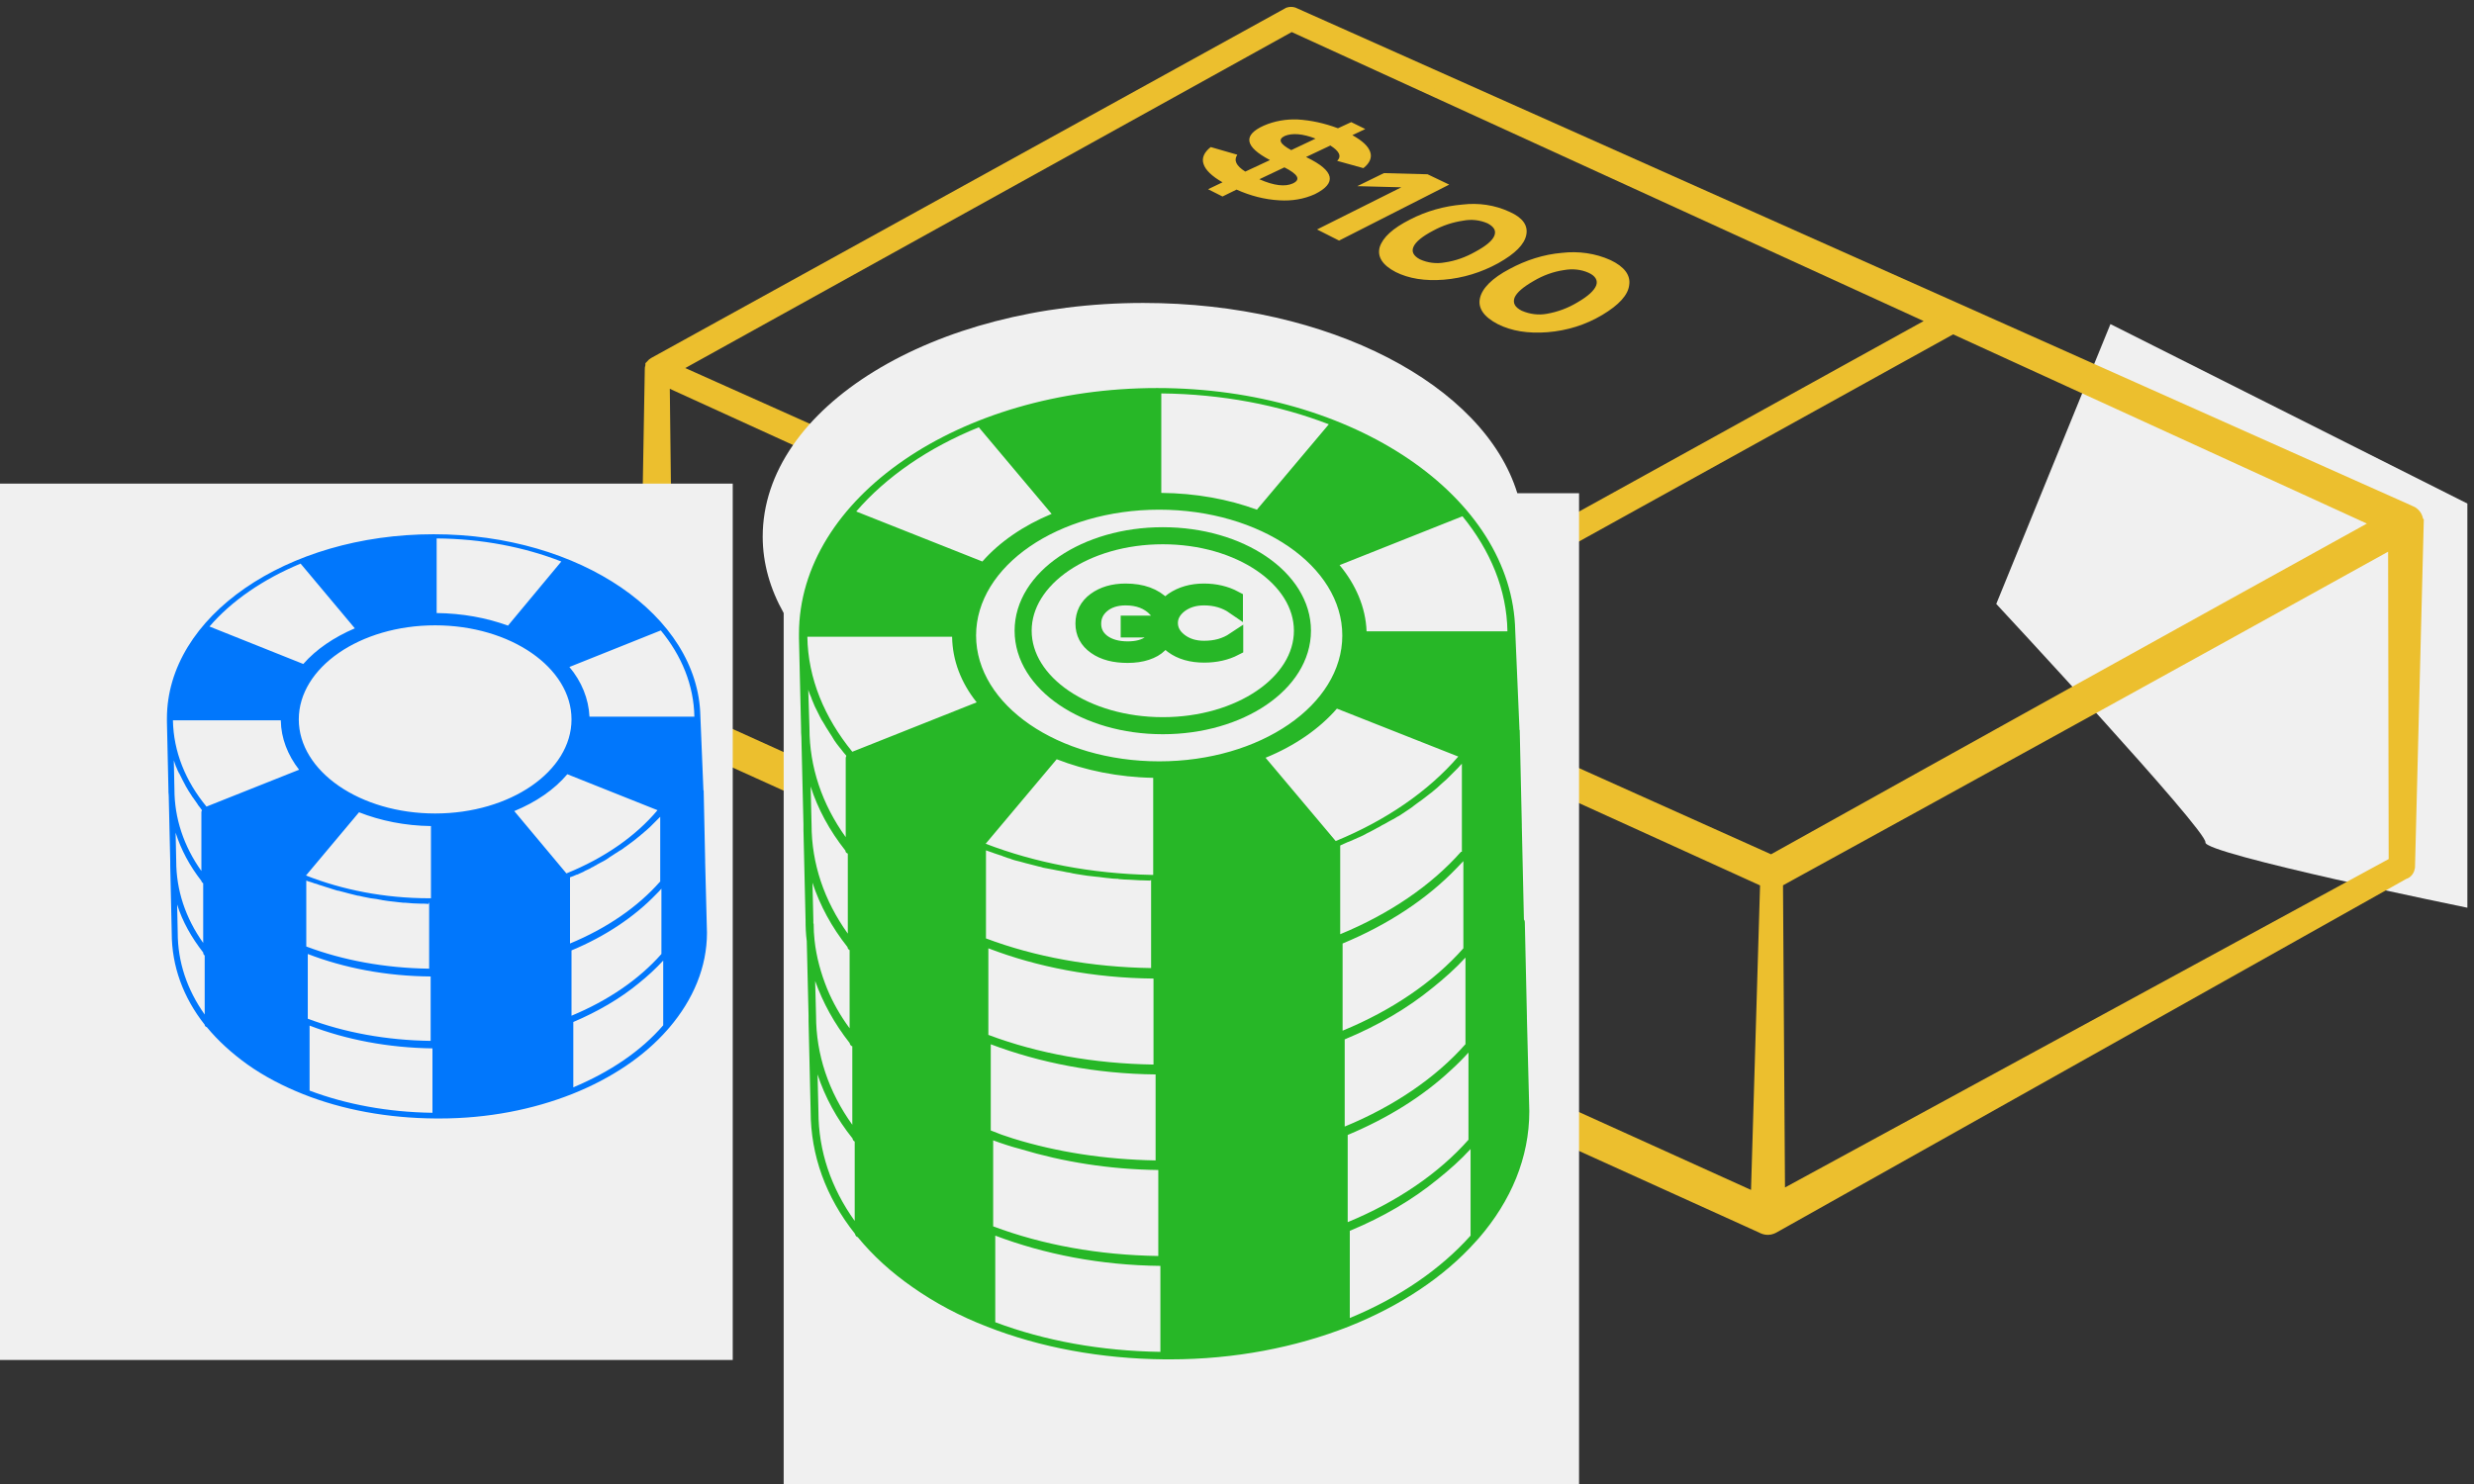 <svg width="290" height="174" viewBox="0 0 290 174" fill="none" xmlns="http://www.w3.org/2000/svg">
<rect x="0" y="0" width="290" height="174" fill="#333333" stroke="none"/>
<path d="M247.384 38L289.223 59.042V106.431C289.223 106.431 258.274 100.108 258.52 98.773C258.766 97.438 234 70.811 234 70.811L247.384 38Z" fill="#F0F0F0"/>
<path d="M283.611 61.104L283.564 61.058C283.563 61.048 283.562 61.038 283.561 61.029C283.555 60.989 283.542 60.918 283.505 60.839C283.503 60.832 283.502 60.827 283.5 60.821V60.768L283.474 60.691C283.313 60.208 282.941 59.9 282.516 59.751L151.716 1.376L151.693 1.366L151.67 1.358C151.462 1.289 151.21 1.289 151.002 1.358L150.959 1.373L150.919 1.395L76.557 42.422C76.439 42.484 76.364 42.566 76.325 42.613C76.309 42.633 76.292 42.654 76.286 42.663L76.152 42.797V42.882C76.147 42.894 76.143 42.907 76.139 42.92C76.08 43.074 76.081 43.214 76.081 43.273C76.082 43.276 76.082 43.279 76.082 43.281C76.082 43.282 76.082 43.284 76.082 43.285L75.379 83.604H75.379V83.613V83.648V83.683V83.683V83.684V83.684V83.684V83.684V83.684V83.685V83.685V83.685V83.685V83.686V83.686V83.686V83.686V83.686V83.686V83.687V83.687V83.687V83.687V83.688V83.688V83.688V83.688V83.688V83.689V83.689V83.689V83.689V83.689V83.69V83.69V83.69V83.69V83.69V83.691V83.691V83.691V83.691V83.692V83.692V83.692V83.692V83.692V83.692V83.693V83.693V83.693V83.693V83.694V83.694V83.694V83.694V83.694V83.695V83.695V83.695V83.695V83.695V83.696V83.696V83.696V83.696V83.696V83.697V83.697V83.697V83.697V83.697V83.698V83.698V83.698V83.698V83.698V83.699V83.699V83.699V83.699V83.7V83.7V83.7V83.7V83.7V83.701V83.701V83.701V83.701V83.701V83.702V83.702V83.702V83.702V83.702V83.703V83.703V83.703V83.703V83.703V83.704V83.704V83.704V83.704V83.704V83.705V83.705V83.705V83.705V83.706V83.706V83.706V83.706V83.706V83.707V83.707V83.707V83.707V83.707V83.707V83.708V83.708V83.708V83.708V83.709V83.709V83.709V83.709V83.709V83.71V83.71V83.71V83.71V83.71V83.711V83.711V83.711V83.711V83.711V83.712V83.712V83.712V83.712V83.713V83.713V83.713V83.713V83.713V83.713V83.714V83.714V83.714V83.714V83.715V83.715V83.715V83.715V83.715V83.716V83.716V83.716V83.716V83.716V83.717V83.717V83.717V83.717V83.717V83.718V83.718V83.718V83.718V83.718V83.719V83.719V83.719V83.719V83.719V83.72V83.72V83.72V83.72V83.721V83.721V83.721V83.721V83.721V83.722V83.722V83.722V83.722V83.722V83.722V83.723V83.723V83.723V83.723V83.724V83.724V83.724V83.724V83.724V83.725V83.725V83.725V83.725V83.725V83.726V83.726V83.726V83.726V83.727V83.727V83.727V83.727V83.727V83.728V83.728V83.728V83.728V83.728V83.728V83.729V83.729V83.729V83.729V83.73V83.73V83.73V83.73V83.73V83.731V83.731V83.731V83.731V83.731V83.732V83.732V83.732V83.732V83.732V83.733V83.733V83.733V83.733V83.734V83.734V83.734V83.734V83.734V83.734V83.735V83.735V83.735V83.735V83.736V83.736V83.736V83.736V83.736V83.737V83.737V83.737V83.737V83.737V83.738V83.738V83.738V83.738V83.738V83.739V83.739V83.739V83.739V83.739V83.74V83.74V83.74V83.74V83.74V83.741V83.741V83.741V83.741V83.742V83.742V83.742V83.742V83.742V83.743V83.743V83.743V83.743V83.743V83.743V83.744V83.744V83.744V83.744V83.745V83.745V83.745V83.745V83.745V83.746V83.746V83.746V83.746V83.746V83.747V83.747V83.747V83.747V83.748V83.748V83.748V83.748V83.748V83.749V83.749V83.749V83.749V83.749V83.749V83.75V83.75V83.75V83.75V83.751V83.751V83.751V83.751V83.751V83.752V83.752V83.752V83.752V83.752V83.753V83.753V83.753V83.753V83.753V83.754V83.754V83.754V83.754V83.754V83.755V83.755V83.755V83.755V83.755V83.756V83.756V83.756V83.756V83.757V83.757V83.757V83.757V83.757V83.757V83.758V83.758V83.758V83.758V83.759V83.759V83.759V83.759V83.759V83.76V83.76V83.76V83.76V83.76V83.761V83.761V83.761V83.761V83.761V83.762V83.762V83.762V83.762V83.763V83.763V83.763V83.763V83.763V83.763V83.764V83.764V83.764V83.764V83.764V83.765V83.765V83.765V83.765V83.766V83.766V83.766V83.766V83.766V83.767V83.767V83.767V83.767V83.767V83.768V83.768V83.768V83.768V83.768V83.769V83.769V83.769V83.769V83.769V83.77V83.77V83.77V83.77V83.77V83.771V83.771V83.771V83.771V83.772V83.772V83.772V83.772V83.772V83.773V83.773V83.773V83.773V83.773V83.774V83.774V83.774V83.774V83.774V83.775V83.775V83.775V83.775V83.775V83.776V83.776V83.776V83.776V83.776V83.777V83.777V83.777V83.777V83.778V83.778V83.778V83.778V83.778V83.778V83.779V83.779V83.779V83.779V83.779V83.78V83.78V83.78V83.78V83.781V83.781V83.781V83.781V83.781V83.782V83.782V83.782V83.782V83.782V83.783V83.783V83.783V83.783V83.784V83.784V83.784V83.784V83.784V83.784V83.785V83.785V83.785V83.785V83.785V83.786V83.786V83.786V83.786V83.787V83.787V83.787V83.787V83.787V83.788V83.788V83.788V83.788V83.788V83.789V83.789V83.789V83.789V83.789V83.79V83.79V83.79V83.79V83.79V83.791V83.791V83.791V83.791V83.791V83.792V83.792V83.792V83.792V83.792V83.793V83.793V83.793V83.793V83.793V83.793V83.794V83.794V83.794V83.794V83.794V83.795V83.795V83.795V83.795V83.795V83.796V83.796V83.796V83.796V83.796V83.796V83.797V83.797V83.797V83.797V83.797V83.797V83.798V83.798V83.798V83.798V83.798V83.799V83.799V83.799V83.799V83.799V83.799V83.799V83.8V83.8V83.8V83.8V83.8V83.8V83.801V83.801V83.801V83.801V83.801V83.801V83.802V83.802V83.802V83.802V83.802V83.802V83.802V83.803V83.803V83.803V83.803V83.803V83.803V83.803V83.804V83.804V83.804V83.804V83.804V83.804V83.805V83.805V83.805V83.805V83.805V83.805V83.805V83.806V83.806V83.806V83.806V83.806V83.806V83.806V83.806V83.807V83.807V83.807V83.807V83.807V83.807V83.808V83.808V83.808V83.808V83.808V83.808V83.808V83.808V83.809V83.809V83.809V83.809V83.809V83.809V83.809V83.809V83.81V83.81V83.81V83.81V83.81V83.81V83.81V83.811V83.811V83.811V83.811V83.811V83.811V83.811V83.811V83.811V83.812V83.812V83.812V83.812V83.812V83.812V83.812V83.812V83.813V83.813V83.813V83.813V83.813V83.813V83.813V83.813V83.814V83.814V83.814V83.814V83.814V83.814V83.814V83.814V83.814V83.815V83.815V83.815V83.815V83.815V83.815V83.815V83.815V83.816V83.816V83.816V83.816V83.816V83.816V83.816V83.816V83.816V83.817V83.817V83.817V83.817V83.817V83.817V83.817V83.817V83.817V83.817V83.818V83.818V83.818V83.818V83.818V83.818V83.818V83.818V83.818V83.819V83.819V83.819V83.819V83.819V83.819V83.819V83.819V83.819V83.82V83.82V83.82V83.82V83.82V83.82V83.82V83.82V83.82V83.82V83.82V83.821V83.821V83.821V83.821V83.821V83.821V83.821V83.821V83.822V83.822V83.822V83.822V83.822V83.822V83.822V83.822V83.822V83.822V83.823V83.823V83.823V83.823V83.823V83.823V83.823V83.823V83.823V83.823V83.823V83.824V83.824V83.824V83.824V83.824V83.824V83.824V83.824V83.825V83.825V83.825V83.825V83.825V83.825V83.825V83.825V83.825V83.825V83.826V83.826V83.826V83.826V83.826V83.826V83.826V83.826V83.826V83.826V83.826V83.827V83.827V83.827V83.827V83.827V83.827V83.827V83.827V83.828V83.828V83.828V83.828V83.828V83.828V83.828V83.828V83.828V83.828V83.829V83.829V83.829V83.829V83.829V83.829V83.829V83.829V83.829V83.829V83.83V83.83V83.83V83.83V83.83V83.83V83.83V83.83V83.831V83.831V83.831V83.831V83.831V83.831V83.831V83.831V83.831V83.832V83.832V83.832V83.832V83.832V83.832V83.832V83.832V83.832V83.832V83.833V83.833V83.833V83.833V83.833V83.833V83.833V83.833V83.834V83.834V83.834V83.834V83.834V83.834V83.834V83.834V83.835V83.835V83.835V83.835V83.835V83.835V83.835V83.835V83.835V83.835V83.836V83.836V83.836V83.836V83.836V83.836V83.836V83.837V83.837V83.837V83.837V83.837V83.837V83.837V83.837V83.838V83.838V83.838V83.838V83.838V83.838V83.838V83.838V83.838V83.839V83.839V83.839V83.839V83.839V83.839V83.84V83.84V83.84V83.84V83.84V83.84V83.84V83.84V83.841V83.841V83.841V83.841V83.841V83.841V83.841V83.841V83.842V83.842V83.842V83.842V83.842V83.842V83.843V83.843V83.843V83.843V83.843V83.843V83.843V83.844V83.844V83.844V83.844V83.844V83.844V83.844V83.845V83.845V83.845V83.845V83.845V83.845V83.846V83.846V83.846V83.846V83.846V83.846V83.846V83.847V83.847V83.847V83.847V83.847V83.847V83.847V83.848V83.848V83.848V83.848V83.848V83.849V83.849V83.849V83.849V83.849V83.849V83.85V83.85V83.85V83.85V83.85V83.85V83.851V83.851V83.851V83.851V83.851V83.851V83.852V83.852V83.852V83.852V83.852V83.853V83.853V83.853V83.853V83.853V83.853V83.854V83.854V83.854V83.854V83.854V83.855V83.855V83.855V83.855V83.855V83.856V83.856V83.856V83.856V83.856V83.856V83.857V83.857V83.857V83.857V83.858V83.858V83.858V83.858V83.858V83.859V83.859V83.859V83.904L75.387 83.948C75.49 84.517 75.897 84.965 76.426 85.165L206.399 144.058C206.632 144.192 206.92 144.289 207.227 144.289C207.61 144.289 207.917 144.126 208.11 144.011C208.112 144.009 208.114 144.008 208.116 144.007L281.842 102.6C282.318 102.48 282.532 102.048 282.582 101.705L282.586 101.676L282.586 101.647L283.605 61.319L283.611 61.104ZM76.28 42.686C76.282 42.684 76.282 42.684 76.281 42.685L76.28 42.686ZM280.429 63.84L280.497 101.021L208.74 140.07L208.501 103.51C232.477 90.344 256.487 77.109 280.429 63.84ZM78.448 82.656L78.004 44.805C120.839 64.358 163.779 83.945 206.822 103.498L205.73 140.284L78.448 82.656ZM278.553 61.348C254.887 74.428 231.256 87.542 207.624 100.724C190.897 93.202 174.169 85.713 157.442 78.226L228.923 38.645L278.553 61.348ZM155.072 77.153C129.807 65.836 104.509 54.519 79.21 43.202L151.393 3.2L226.597 37.601L155.072 77.153Z" fill="#ECBF2E" stroke="#ECBF2E"/>
<path d="M85.891 56.704H0V159.457H85.891V56.704Z" fill="#F0F0F0"/>
<path d="M82.659 101.142C82.659 101.107 82.659 101.107 82.659 101.072C82.659 101.037 82.659 101.002 82.659 100.966L82.484 92.711C82.484 92.676 82.484 92.641 82.448 92.641C82.448 92.606 82.448 92.535 82.448 92.5L82.097 83.964C81.851 72.161 67.975 62.641 50.832 62.641C33.549 62.641 19.567 72.301 19.567 84.245C19.567 84.35 19.567 84.456 19.567 84.561V84.596L19.743 92.5C19.743 92.746 19.743 93.027 19.778 93.273L19.954 100.966C19.954 101.142 19.954 101.318 19.954 101.493L20.129 109.397C20.129 113.262 21.464 116.95 23.994 120.147C23.994 120.287 24.099 120.393 24.239 120.428C25.539 122.009 27.155 123.484 29.017 124.819C30.949 126.189 33.162 127.348 35.551 128.297C40.153 130.124 45.458 131.107 51.078 131.142C51.219 131.142 51.359 131.142 51.535 131.142C57.191 131.142 62.495 130.088 67.097 128.262C71.664 126.435 75.493 123.871 78.233 120.744L78.479 120.463C81.254 117.196 82.87 113.402 82.87 109.362L82.659 101.142ZM20.375 89.163C20.446 89.409 20.551 89.62 20.621 89.866C20.656 89.901 20.656 89.971 20.692 90.006C20.762 90.217 20.867 90.428 20.973 90.638C20.973 90.638 20.973 90.674 21.008 90.674C21.113 90.884 21.218 91.095 21.324 91.306C21.359 91.376 21.394 91.446 21.429 91.517C21.535 91.692 21.605 91.868 21.71 92.044C21.745 92.079 21.745 92.149 21.78 92.184C21.886 92.395 22.026 92.571 22.132 92.781C22.167 92.852 22.237 92.922 22.272 92.992C22.378 93.168 22.483 93.308 22.588 93.484C22.624 93.519 22.659 93.554 22.694 93.624C22.834 93.835 22.975 94.011 23.115 94.222C23.151 94.292 23.186 94.327 23.221 94.397C23.361 94.573 23.502 94.749 23.642 94.959L23.677 94.995C23.642 95.065 23.607 95.135 23.607 95.205V102.126C21.535 99.21 20.446 95.943 20.446 92.535L20.375 89.163ZM35.867 102.653L42.085 95.24C44.579 96.224 47.46 96.821 50.516 96.856V105.006V105.322H50.34C45.071 105.322 40.153 104.339 35.867 102.653ZM50.305 105.849V113.578C45.106 113.508 40.188 112.594 35.902 110.978V103.25C36.078 103.32 36.254 103.39 36.429 103.425C36.5 103.461 36.57 103.461 36.64 103.496C36.781 103.566 36.956 103.601 37.097 103.636C37.202 103.671 37.272 103.707 37.378 103.742C37.518 103.777 37.694 103.847 37.834 103.882C37.94 103.917 38.045 103.952 38.151 103.988C38.291 104.023 38.467 104.093 38.607 104.128C38.713 104.163 38.818 104.198 38.923 104.233C39.064 104.269 39.24 104.339 39.38 104.374C39.486 104.409 39.591 104.444 39.696 104.444C39.977 104.514 40.258 104.585 40.504 104.655C40.645 104.69 40.75 104.725 40.891 104.76C41.031 104.796 41.172 104.831 41.312 104.866C41.453 104.901 41.593 104.936 41.734 104.971C41.874 105.006 42.015 105.041 42.12 105.041C42.261 105.077 42.436 105.112 42.577 105.147C42.682 105.182 42.823 105.182 42.928 105.217C43.104 105.252 43.279 105.287 43.455 105.322C43.56 105.322 43.631 105.358 43.736 105.358C44.017 105.393 44.298 105.428 44.579 105.498C44.65 105.498 44.685 105.498 44.755 105.533C45.001 105.568 45.212 105.603 45.458 105.639C45.563 105.639 45.633 105.674 45.739 105.674C45.949 105.709 46.16 105.709 46.371 105.744C46.476 105.744 46.547 105.779 46.652 105.779C46.863 105.814 47.109 105.814 47.319 105.849C47.39 105.849 47.46 105.849 47.53 105.849C47.811 105.885 48.127 105.884 48.408 105.92C48.724 105.92 49.041 105.955 49.357 105.955C49.392 105.955 49.427 105.955 49.427 105.955C49.708 105.955 49.989 105.955 50.235 105.99C50.235 105.849 50.27 105.849 50.305 105.849ZM50.481 114.491V122.044C45.282 121.974 40.364 121.06 36.078 119.444V111.856C40.364 113.508 45.282 114.456 50.481 114.491ZM66.992 111.435C70.961 109.784 74.369 107.5 76.933 104.831C77.144 104.62 77.355 104.409 77.53 104.198V111.856C74.931 114.807 71.312 117.301 66.992 119.093V111.435ZM77.355 103.39C74.755 106.341 71.137 108.835 66.816 110.627V102.899V102.863C66.851 102.863 66.886 102.828 66.921 102.828C67.097 102.758 67.273 102.688 67.448 102.618C67.519 102.582 67.589 102.547 67.659 102.547C67.905 102.442 68.116 102.336 68.362 102.231C68.432 102.196 68.502 102.161 68.537 102.126C68.713 102.055 68.889 101.95 69.064 101.88C69.135 101.845 69.24 101.81 69.31 101.739C69.451 101.669 69.626 101.599 69.767 101.493C69.837 101.458 69.942 101.423 70.013 101.353C70.153 101.283 70.329 101.177 70.469 101.107C70.54 101.072 70.61 101.037 70.68 101.002C70.891 100.896 71.102 100.756 71.312 100.615C71.348 100.58 71.418 100.545 71.453 100.51C71.629 100.404 71.769 100.299 71.945 100.194C72.015 100.158 72.085 100.088 72.156 100.053C72.296 99.983 72.437 99.877 72.542 99.807C72.612 99.772 72.683 99.702 72.788 99.667C72.928 99.561 73.069 99.491 73.174 99.386C73.245 99.35 73.315 99.28 73.385 99.245C73.561 99.105 73.772 98.964 73.947 98.824C73.982 98.788 74.017 98.788 74.053 98.753C74.193 98.648 74.369 98.507 74.509 98.402C74.579 98.332 74.65 98.297 74.72 98.226C74.825 98.121 74.966 98.051 75.071 97.945C75.142 97.875 75.212 97.805 75.282 97.77C75.388 97.664 75.493 97.594 75.598 97.489C75.668 97.418 75.739 97.383 75.809 97.313C75.95 97.208 76.055 97.067 76.195 96.962C76.266 96.891 76.301 96.856 76.371 96.786C76.512 96.645 76.652 96.505 76.793 96.365C76.863 96.294 76.933 96.224 77.003 96.154C77.109 96.048 77.179 95.978 77.284 95.873C77.32 95.838 77.355 95.802 77.39 95.767V103.39H77.355ZM66.394 102.407L60.282 95.1C62.846 94.046 64.989 92.571 66.5 90.779L77.074 94.995C74.509 98.051 70.821 100.615 66.394 102.407ZM77.46 73.917C79.919 76.903 81.324 80.346 81.395 84.034H69.099C68.994 81.927 68.186 79.924 66.746 78.203L77.46 73.917ZM51.184 63.132C56.488 63.168 61.476 64.151 65.797 65.837L59.544 73.355C57.05 72.442 54.205 71.915 51.184 71.88V63.132ZM51.008 73.32C59.825 73.32 66.992 78.273 66.992 84.35C66.992 90.428 59.825 95.381 51.008 95.381C42.191 95.381 35.024 90.428 35.024 84.35C35.024 78.273 42.191 73.32 51.008 73.32ZM35.235 66.083L41.593 73.671C39.134 74.725 37.062 76.13 35.551 77.852L24.556 73.46C27.155 70.439 30.844 67.91 35.235 66.083ZM32.916 84.491C32.952 86.564 33.724 88.531 35.059 90.252L24.204 94.573C21.745 91.587 20.34 88.144 20.27 84.456H32.916V84.491ZM23.607 103.285C23.607 103.39 23.713 103.496 23.818 103.566C23.818 103.601 23.818 103.636 23.818 103.636V110.557C21.745 107.641 20.656 104.374 20.656 100.966L20.586 97.629C21.218 99.632 22.237 101.528 23.607 103.285ZM23.994 112.032V118.953C21.921 116.037 20.832 112.77 20.832 109.362L20.762 106.06C21.394 108.063 22.448 109.924 23.818 111.681C23.818 111.856 23.888 111.962 23.994 112.032ZM50.692 130.475C45.493 130.405 40.575 129.491 36.289 127.875V120.252C40.575 121.903 45.493 122.852 50.692 122.922V130.475ZM67.202 127.489V119.831C70.083 118.601 72.683 117.091 74.861 115.299C75.914 114.456 76.863 113.578 77.741 112.629V120.217C75.142 123.238 71.488 125.697 67.202 127.489Z" fill="#0177FC"/>
<path d="M177.858 57.828C173.959 45.146 155.832 35.521 134.017 35.521C109.392 35.521 89.403 47.781 89.403 62.922C89.403 66.048 90.281 69.069 91.862 71.88V174H185.095V57.828H177.858Z" fill="#F0F0F0"/>
<path d="M178.983 119.339C178.983 119.304 178.983 119.304 178.983 119.269C178.983 119.233 178.983 119.163 178.983 119.128L178.737 108.098C178.737 107.992 178.702 107.887 178.632 107.817L178.386 96.891C178.386 96.856 178.386 96.856 178.386 96.821C178.386 96.786 178.386 96.716 178.386 96.681L178.14 85.65C178.14 85.615 178.14 85.58 178.105 85.545C178.105 85.474 178.105 85.439 178.105 85.369L177.613 73.952C177.297 58.214 158.643 45.498 135.634 45.498C112.448 45.498 93.654 58.425 93.654 74.338C93.654 74.479 93.654 74.62 93.654 74.76C93.654 74.795 93.654 74.795 93.654 74.83L93.9 85.369C93.9 85.72 93.9 86.072 93.935 86.388L94.181 96.681C94.181 96.891 94.181 97.137 94.181 97.348L94.427 107.887C94.427 108.73 94.462 109.538 94.568 110.346L94.778 119.093C94.778 119.304 94.778 119.55 94.778 119.76L95.024 130.299C95.024 135.463 96.816 140.381 100.223 144.667C100.259 144.843 100.364 145.018 100.54 145.053C102.296 147.196 104.439 149.163 106.968 150.92C109.568 152.747 112.519 154.327 115.715 155.557C121.898 157.981 128.994 159.316 136.547 159.386C136.758 159.386 136.933 159.386 137.144 159.386C144.732 159.386 151.863 157.981 158.046 155.557C164.158 153.133 169.322 149.69 173.011 145.545L173.362 145.159C177.121 140.803 179.264 135.744 179.264 130.299L178.983 119.339ZM94.743 80.873C94.849 81.189 94.954 81.505 95.095 81.786C95.13 81.856 95.13 81.926 95.165 81.997C95.27 82.278 95.411 82.559 95.516 82.84C95.516 82.875 95.551 82.875 95.551 82.91C95.692 83.191 95.832 83.472 95.973 83.753C96.008 83.859 96.078 83.929 96.113 84.034C96.219 84.28 96.359 84.491 96.5 84.702C96.535 84.772 96.57 84.842 96.605 84.877C96.746 85.158 96.921 85.404 97.097 85.685C97.167 85.791 97.202 85.861 97.273 85.966C97.413 86.177 97.554 86.388 97.694 86.634C97.729 86.704 97.764 86.739 97.799 86.809C97.975 87.09 98.186 87.336 98.397 87.617C98.467 87.688 98.502 87.758 98.572 87.828C98.748 88.074 98.959 88.32 99.17 88.566C99.17 88.601 99.205 88.601 99.205 88.636C99.17 88.706 99.134 88.812 99.134 88.882V98.156C96.359 94.292 94.884 89.936 94.884 85.369L94.743 80.873ZM115.54 98.929L123.865 89.022C127.203 90.322 131.067 91.13 135.177 91.201V102.126V102.582H134.966C127.905 102.442 121.301 101.142 115.54 98.929ZM134.931 103.18V113.507C127.94 113.402 121.371 112.208 115.575 110.03V99.702C115.786 99.772 116.032 99.877 116.277 99.948C116.383 99.983 116.453 100.018 116.558 100.053C116.769 100.123 116.98 100.194 117.191 100.264C117.331 100.299 117.437 100.334 117.577 100.404C117.788 100.475 117.999 100.545 118.174 100.615C118.315 100.65 118.455 100.685 118.596 100.756C118.807 100.826 119.017 100.896 119.193 100.931C119.334 100.966 119.474 101.002 119.615 101.037C119.825 101.107 120.036 101.142 120.247 101.212C120.388 101.247 120.528 101.283 120.669 101.318C121.02 101.423 121.406 101.493 121.758 101.599C121.933 101.634 122.109 101.669 122.284 101.739C122.46 101.774 122.636 101.809 122.847 101.845C123.022 101.88 123.233 101.915 123.409 101.95C123.584 101.985 123.76 102.02 123.936 102.055C124.146 102.09 124.322 102.126 124.533 102.161C124.708 102.196 124.849 102.231 125.025 102.266C125.27 102.301 125.516 102.336 125.762 102.407C125.903 102.442 126.008 102.442 126.149 102.477C126.535 102.547 126.886 102.582 127.273 102.653C127.343 102.653 127.413 102.688 127.519 102.688C127.835 102.723 128.151 102.758 128.467 102.793C128.573 102.793 128.713 102.828 128.819 102.828C129.1 102.863 129.381 102.898 129.662 102.934C129.767 102.934 129.907 102.969 130.013 102.969C130.294 103.004 130.61 103.039 130.891 103.039C130.997 103.039 131.102 103.039 131.172 103.074C131.559 103.109 131.98 103.144 132.367 103.144C132.788 103.18 133.21 103.179 133.631 103.215C133.666 103.215 133.701 103.215 133.737 103.215C134.088 103.215 134.474 103.25 134.826 103.25C134.861 103.179 134.896 103.18 134.931 103.18ZM135.774 137.184V147.266C128.783 147.161 122.214 145.967 116.418 143.789V133.707C117.472 134.093 118.526 134.444 119.615 134.725C124.603 136.236 130.048 137.114 135.774 137.184ZM171.535 100.966V111.189C168.058 115.123 163.175 118.461 157.378 120.849V110.627C162.718 108.414 167.285 105.393 170.727 101.809C171.009 101.528 171.254 101.247 171.535 100.966ZM171.781 112.278V122.43C168.304 126.365 163.421 129.702 157.624 132.091V121.868C161.524 120.252 165.001 118.215 167.917 115.826C169.322 114.702 170.622 113.543 171.781 112.278ZM135.212 114.737V124.819C128.221 124.714 121.652 123.519 115.856 121.341V111.189C121.617 113.402 128.186 114.667 135.212 114.737ZM116.102 122.43C121.863 124.608 128.432 125.908 135.458 125.978V136.06C129.521 135.955 123.865 135.077 118.772 133.496C117.858 133.215 116.98 132.899 116.137 132.547V122.43H116.102ZM157.976 133.074C162.683 131.107 166.793 128.543 170.06 125.486C170.798 124.819 171.5 124.116 172.133 123.414V133.636C168.655 137.571 163.772 140.908 157.976 143.297V133.074ZM171.254 99.877C167.777 103.812 162.894 107.149 157.097 109.538V99.21C157.097 99.175 157.097 99.175 157.097 99.14C157.133 99.105 157.203 99.105 157.238 99.069C157.484 98.964 157.73 98.859 157.94 98.753C158.046 98.718 158.116 98.683 158.222 98.648C158.538 98.507 158.854 98.367 159.17 98.226C159.24 98.191 159.346 98.156 159.416 98.121C159.662 98.016 159.873 97.91 160.119 97.77C160.224 97.699 160.329 97.664 160.47 97.594C160.681 97.489 160.856 97.383 161.067 97.278C161.172 97.207 161.278 97.172 161.383 97.102C161.594 96.997 161.805 96.891 162.015 96.751C162.121 96.716 162.191 96.645 162.297 96.61C162.578 96.435 162.859 96.294 163.175 96.119C163.245 96.083 163.315 96.048 163.386 96.013C163.596 95.873 163.842 95.732 164.053 95.627C164.158 95.556 164.264 95.486 164.369 95.416C164.545 95.311 164.72 95.17 164.896 95.065C165.001 94.994 165.107 94.924 165.212 94.854C165.388 94.749 165.564 94.608 165.739 94.468C165.845 94.397 165.915 94.327 166.02 94.257C166.266 94.081 166.547 93.87 166.793 93.695C166.828 93.659 166.898 93.624 166.934 93.589C167.144 93.414 167.355 93.273 167.566 93.097C167.671 93.027 167.742 92.957 167.847 92.887C167.987 92.746 168.163 92.641 168.304 92.5C168.409 92.43 168.514 92.325 168.585 92.254C168.725 92.114 168.866 92.008 169.006 91.868C169.112 91.798 169.182 91.692 169.287 91.622C169.463 91.481 169.638 91.306 169.814 91.13C169.884 91.06 169.955 90.99 170.025 90.919C170.201 90.744 170.411 90.533 170.587 90.357C170.692 90.252 170.763 90.182 170.868 90.076C170.973 89.936 171.114 89.831 171.219 89.69C171.254 89.655 171.325 89.585 171.36 89.549V99.877H171.254ZM156.57 98.613L148.35 88.847C151.793 87.442 154.673 85.439 156.711 83.086L170.938 88.706C167.425 92.781 162.472 96.189 156.57 98.613ZM171.43 60.533C174.697 64.537 176.629 69.139 176.699 74.022H160.189C160.083 71.212 158.924 68.542 157.027 66.259L171.43 60.533ZM136.125 46.13C143.257 46.2 149.931 47.5 155.762 49.748L147.332 59.76C143.994 58.531 140.165 57.828 136.125 57.793V46.13ZM135.879 59.76C147.718 59.76 157.343 66.364 157.343 74.514C157.343 82.664 147.718 89.268 135.879 89.268C124.041 89.268 114.416 82.664 114.416 74.514C114.416 66.364 124.041 59.76 135.879 59.76ZM114.732 50.099L123.268 60.252C119.966 61.622 117.156 63.554 115.153 65.837L100.364 59.971C103.877 55.896 108.83 52.488 114.732 50.099ZM111.605 74.655C111.64 77.43 112.659 80.065 114.486 82.348L99.907 88.144C96.64 84.139 94.708 79.538 94.638 74.655H111.605ZM99.099 99.737C99.099 99.912 99.205 100.018 99.38 100.088C99.38 100.123 99.38 100.158 99.38 100.194V109.468C96.605 105.603 95.13 101.247 95.13 96.681L95.024 92.219C95.867 94.854 97.237 97.383 99.099 99.737ZM99.345 111.048C99.345 111.189 99.451 111.329 99.591 111.4V111.435V120.568C98.502 119.093 97.624 117.547 96.956 115.931C96.219 114.105 95.692 112.208 95.481 110.24C95.411 109.608 95.376 108.976 95.376 108.308L95.341 108.273C95.341 108.133 95.341 108.027 95.341 107.887L95.235 103.496C96.113 106.165 97.483 108.695 99.345 111.048ZM99.591 122.29C99.626 122.465 99.732 122.641 99.907 122.676V131.88C97.132 128.016 95.657 123.66 95.657 119.093L95.551 115.018C96.465 117.582 97.799 120.006 99.591 122.29ZM100.188 133.882V143.156C97.413 139.292 95.938 134.936 95.938 130.369L95.832 125.978C96.71 128.648 98.081 131.177 99.942 133.496C99.942 133.636 100.048 133.777 100.188 133.847V133.882ZM136.02 158.508C129.029 158.402 122.46 157.208 116.664 155.03V144.878C122.425 147.056 128.994 148.355 136.02 148.426V158.508ZM158.222 154.538V144.316C162.121 142.7 165.599 140.662 168.514 138.273C169.92 137.149 171.219 135.99 172.379 134.725V144.878C168.866 148.812 164.018 152.149 158.222 154.538Z" fill="#27B727"/>
<path d="M138.268 70.861C139.076 70.264 140.024 69.983 141.148 69.983C142.483 69.983 143.678 70.334 144.696 71.037V70.264C143.642 69.702 142.448 69.421 141.113 69.421C139.708 69.421 138.514 69.772 137.53 70.44C136.546 71.142 136.055 72.02 136.055 73.074C136.055 73.109 136.055 73.145 136.055 73.18H132.366V73.742H135.914C135.914 74.409 135.563 74.971 134.895 75.463C134.228 75.955 133.315 76.201 132.19 76.201C130.961 76.201 129.977 75.92 129.204 75.358C128.467 74.796 128.08 74.058 128.08 73.145C128.08 72.231 128.432 71.493 129.134 70.896C129.837 70.299 130.785 69.983 131.944 69.983C133.455 69.983 134.649 70.44 135.563 71.388L136.3 71.002C135.282 69.948 133.841 69.421 131.944 69.421C130.504 69.421 129.345 69.772 128.432 70.44C127.518 71.107 127.062 72.02 127.062 73.109C127.062 74.198 127.518 75.077 128.467 75.744C129.415 76.412 130.645 76.728 132.19 76.728C132.998 76.728 133.736 76.622 134.368 76.412C135.001 76.201 135.493 75.92 135.844 75.569C136.125 75.287 136.371 74.971 136.546 74.655C136.792 75.006 137.108 75.358 137.495 75.639C138.443 76.341 139.673 76.693 141.148 76.693C142.518 76.693 143.713 76.412 144.731 75.885V75.112C143.678 75.814 142.518 76.13 141.148 76.13C139.954 76.13 139.005 75.814 138.233 75.217C137.46 74.62 137.073 73.882 137.073 73.039C137.073 72.196 137.495 71.458 138.268 70.861Z" fill="#27B727" stroke="#27B727" stroke-width="2" stroke-miterlimit="10"/>
<path d="M136.301 85.088C145.342 85.088 152.671 80.103 152.671 73.952C152.671 67.802 145.342 62.816 136.301 62.816C127.26 62.816 119.931 67.802 119.931 73.952C119.931 80.103 127.26 85.088 136.301 85.088Z" stroke="#27B727" stroke-width="2" stroke-miterlimit="10"/>
<path d="M141.075 19.219C141.298 19.939 142.055 20.658 143.301 21.377L141.61 22.186L143.301 23.04L144.948 22.231C146.55 22.95 148.242 23.399 149.978 23.489C151.402 23.579 152.827 23.355 154.118 22.77C156.744 21.467 156.432 20.028 153.183 18.455L153.094 18.41L155.943 17.062C157.011 17.736 157.278 18.32 156.744 18.86L159.815 19.714C160.572 19.13 160.839 18.455 160.617 17.826C160.394 17.152 159.726 16.523 158.524 15.848L160.038 15.129L158.391 14.32L156.833 15.039C155.275 14.455 153.673 14.095 152.07 14.006C150.735 13.961 149.399 14.185 148.153 14.725C145.66 15.848 145.883 17.197 148.865 18.77L145.972 20.118C144.903 19.444 144.592 18.815 145.037 18.141L141.921 17.242C141.12 17.871 140.853 18.545 141.075 19.219ZM154.207 16.253L151.358 17.601C150.022 16.882 149.755 16.343 150.601 15.938C151.491 15.579 152.693 15.669 154.207 16.253ZM147.619 21.017L150.557 19.624C152.159 20.433 152.515 21.062 151.536 21.512C150.646 21.916 149.355 21.781 147.619 21.017ZM169.875 21.646L167.338 20.433L162.219 20.298L159.103 21.826L164.267 21.961L154.385 26.905L156.967 28.209L169.875 21.646ZM178.911 27.535C178.689 28.658 177.621 29.737 175.617 30.861C173.659 31.939 171.478 32.614 169.252 32.793C167.026 32.973 165.112 32.658 163.599 31.894C162.041 31.085 161.418 30.096 161.729 28.973C162.086 27.849 163.243 26.77 165.29 25.737C167.205 24.748 169.297 24.163 171.433 23.984C173.303 23.759 175.217 24.029 176.953 24.838C178.466 25.512 179.134 26.411 178.911 27.535ZM171.522 25.872C170.276 26.051 169.074 26.456 168.006 27.04C166.715 27.714 165.958 28.344 165.691 28.928C165.424 29.512 165.691 30.007 166.448 30.411C167.338 30.816 168.362 30.951 169.341 30.771C170.632 30.591 171.834 30.141 172.947 29.512C174.193 28.838 174.95 28.209 175.172 27.624C175.395 27.04 175.128 26.591 174.371 26.186C173.436 25.782 172.457 25.692 171.522 25.872ZM190.974 33.422C190.841 34.591 189.773 35.76 187.814 36.928C185.855 38.097 183.674 38.771 181.404 38.951C179.134 39.131 177.175 38.816 175.573 38.007C173.926 37.153 173.214 36.119 173.481 34.951C173.748 33.782 174.905 32.614 176.953 31.535C178.867 30.501 180.959 29.827 183.096 29.647C185.01 29.422 187.013 29.692 188.793 30.501C190.396 31.265 191.153 32.254 190.974 33.422ZM183.318 31.67C182.072 31.849 180.87 32.299 179.802 32.928C178.555 33.647 177.799 34.276 177.532 34.906C177.309 35.535 177.576 36.029 178.377 36.434C179.312 36.839 180.336 36.973 181.315 36.794C182.606 36.569 183.808 36.119 184.921 35.445C186.167 34.726 186.879 34.052 187.102 33.468C187.324 32.883 187.013 32.344 186.212 31.984C185.321 31.58 184.298 31.49 183.318 31.67Z" fill="#ECBF2E"/>
</svg>
